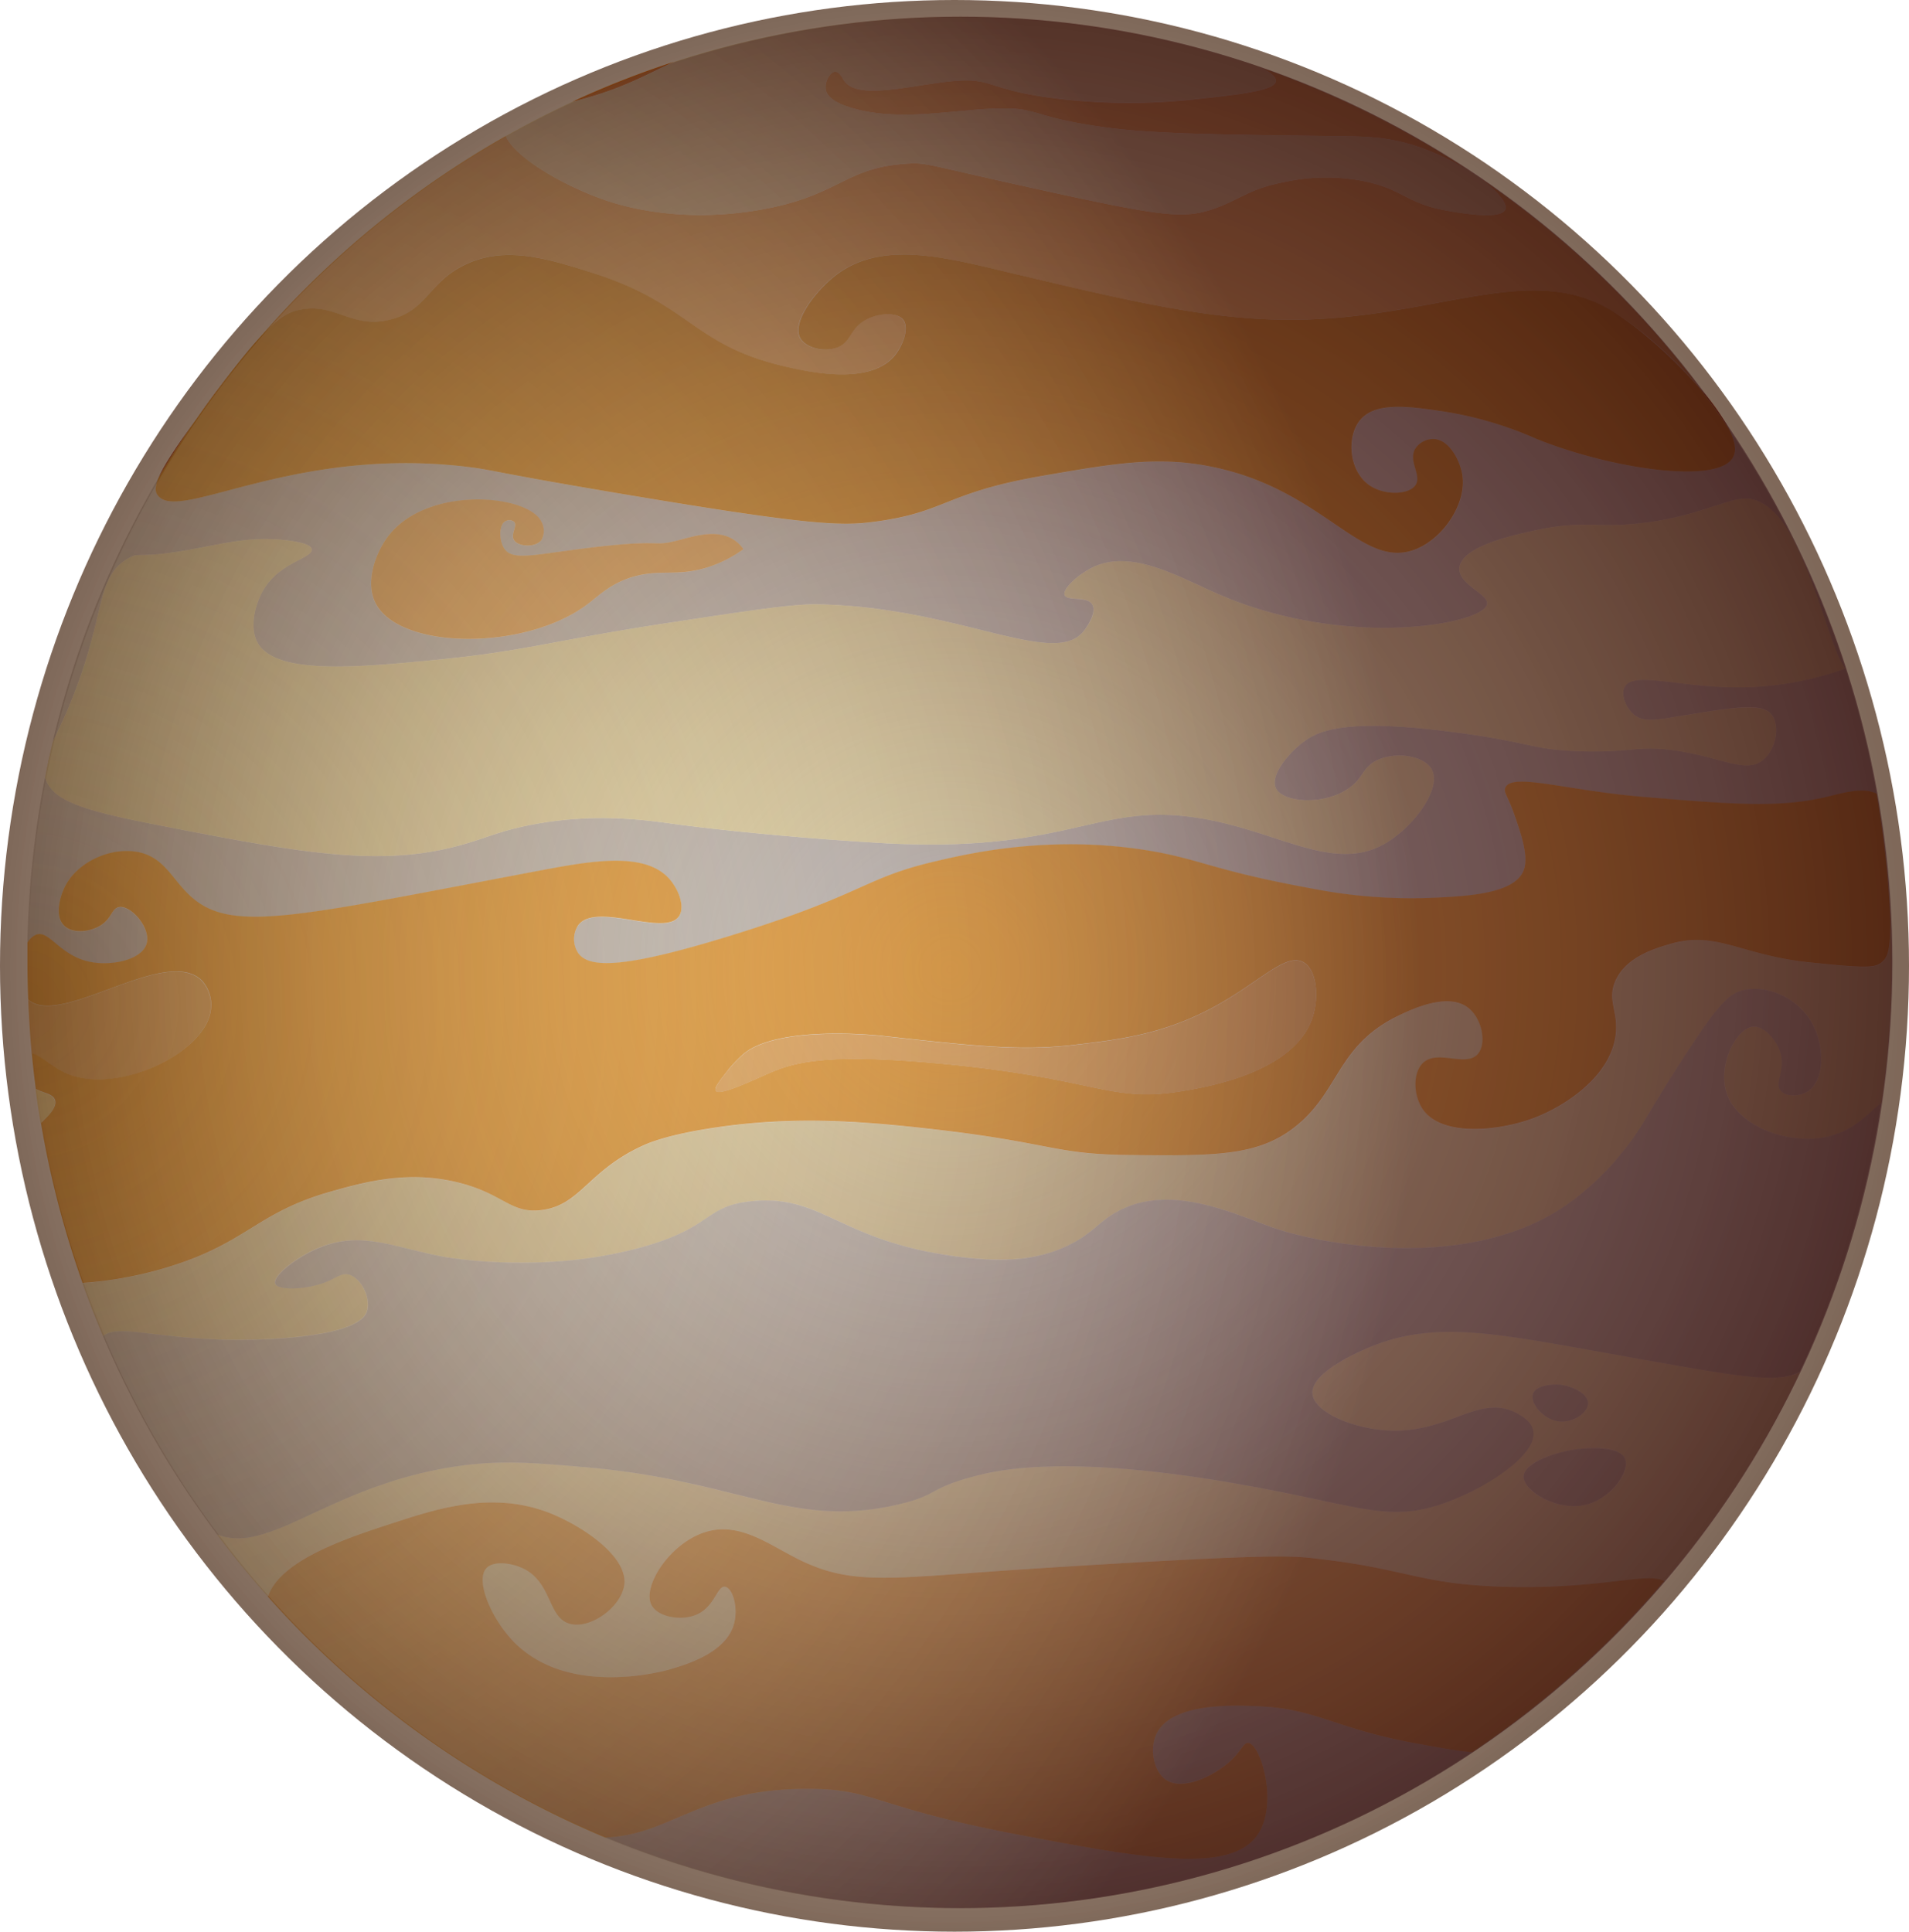 <svg xmlns="http://www.w3.org/2000/svg" xmlns:xlink="http://www.w3.org/1999/xlink" viewBox="0 0 338 342"><defs><style>.cls-1{isolation:isolate;}.cls-2{fill:#fee9a3;}.cls-3{fill:#e56500;}.cls-4{fill:#ebe0b5;}.cls-5{fill:#f2b669;}.cls-6{fill:#ccc;}.cls-7{fill:#f6edc7;}.cls-8{fill:#f2a840;}.cls-9{fill:#fbdf4c;}.cls-10{fill:#f0e8ba;}.cls-11{fill:#b14622;}.cls-12{fill:#e2982c;}.cls-13,.cls-14{opacity:0.68;mix-blend-mode:hard-light;}.cls-13{fill:url(#radial-gradient);}.cls-14{fill:url(#radial-gradient-2);}</style><radialGradient id="radial-gradient" cx="176.2" cy="171.54" r="166.63" gradientTransform="translate(-9.7 -5.04) scale(1.01 1.03)" gradientUnits="userSpaceOnUse"><stop offset="0" stop-color="#c69c6d" stop-opacity="0"/><stop offset="1" stop-color="#42210b"/></radialGradient><radialGradient id="radial-gradient-2" cx="4.14" cy="177.6" r="247.63" gradientUnits="userSpaceOnUse"><stop offset="0" stop-color="#ffffde" stop-opacity="0"/><stop offset="0.44" stop-color="#b5a795" stop-opacity="0.24"/><stop offset="1" stop-color="#2a000b" stop-opacity="0.7"/></radialGradient></defs><g class="cls-1"><g id="Layer_2" data-name="Layer 2"><g id="Layer_8" data-name="Layer 8"><path class="cls-2" d="M9.68,194.77c-.37-1.11-2-1.15-3.39-1.93q.4,3,.91,6C8.42,197.7,10.13,196.1,9.68,194.77Z"/><path class="cls-3" d="M101.36,18c8.57-2.13,12.67-4.62,18-7.07A162,162,0,0,0,101.36,18Z"/><path class="cls-4" d="M48.7,237c14.43-.86,15.93-3.85,16.26-4.87.75-2.37-1.07-5.93-3.25-6.51-1.42-.37-2.17.74-4.88,1.63-3.42,1.11-7.69,1.12-8.13,0-.5-1.29,3.75-4.79,8.13-6.5C64,218,69.45,220.73,78,222.41c0,0,17.54,3.47,35.77-1.62,12.78-3.58,11-7.34,19.51-8.13,12.47-1.16,15.3,7,35.76,9.75,9.72,1.33,15.16.32,19.51-1.62,5-2.26,5.85-4.55,9.75-6.51,9.43-4.73,20.34.75,27.64,3.25,6.06,2.08,29.28,7.35,47.14-1.62,9.94-5,16.26-14.63,16.26-14.63,2.24-3.12,2.54-4.32,8.13-13,6.87-10.68,8.71-12.43,11.38-13,4.13-.9,8.9,1.32,11.38,4.87,3,4.27,3,10.94,0,13-1.48,1-3.92,1.09-4.88,0-1.19-1.35.79-3.44,0-6.5-.64-2.5-2.94-5-4.88-4.88-3,.18-6.23,6.54-4.87,11.38,1.74,6.18,11,9.63,17.88,8.13,5-1.1,7.78-4.6,9.63-6a171.53,171.53,0,0,0,1.82-24.88c0-2.34-.06-4.67-.16-7-.09,4.75-.36,5.94-1.54,7s-2.86,1.08-13,0c-11.89-1.27-16.31-5.61-24.39-3.25-2.74.8-7.85,2.29-9.75,6.5-1.58,3.5.59,5.5,0,9.76-1,7.44-9.23,12.62-14.63,14.63-5.91,2.19-16.1,3.41-19.51-1.63-1.62-2.39-1.8-6.34,0-8.13,2.56-2.55,7.64.79,9.75-1.62,1.61-1.84.78-6.2-1.62-8.13-3.84-3.09-11,.57-13,1.62-10.48,5.39-9.88,13.3-17.88,19.51-6.59,5.11-14.15,5-29.26,4.88-13.9-.14-13.54-2.32-37.39-4.88-10.68-1.14-22.36-2-35.77,0-8.48,1.24-11.89,2.74-13,3.25-9.74,4.5-11,10.55-17.89,11.38-5.44.66-6.59-2.87-14.63-4.87-9-2.25-16.74-.08-22.76,1.62-12.77,3.61-14.56,8.73-27.63,13a67.17,67.17,0,0,1-16.26,3.15c1.12,3.18,2.35,6.31,3.66,9.39C21,233.94,30.18,238.15,48.7,237Z"/><path class="cls-5" d="M52.55,55c6.71-1.7,9.47,3.39,16.51,1.62,6.54-1.63,6.87-6.68,13.21-9.75,7.25-3.51,15.13-1,23.12,1.62,16.57,5.36,17.35,12.51,33,16.26,4,1,15.2,3.64,19.81-1.62,1.54-1.76,2.86-5,1.65-6.51s-4.41-1.2-6.6,0c-2.81,1.54-2.49,3.89-5,4.88-2.29.92-5.63.13-6.61-1.63-1.59-2.84,2.81-8.58,6.61-11.38,8.26-6.08,19.84-2.72,31.37,0,20.69,4.9,34.87,8.26,49.53,8.13,25-.21,41.64-10.43,56.13-1.62A56.87,56.87,0,0,1,292,59.84a91.29,91.29,0,0,1,9,8.84A165.44,165.44,0,0,0,223.37,12c1.68.87,2.6,1.68,2.53,2.37-.18,1.69-6.36,2.35-14.63,3.25a107.64,107.64,0,0,1-22.76,0C174.65,16.1,176.2,13.72,169,14.33c-7,.58-17.07,3.54-19.51,0-.35-.52-.88-1.66-1.62-1.63-.92,0-1.93,1.87-1.63,3.25.23,1.07,1.32,2.25,4.88,3.25,8.52,2.41,18,.12,26,0,6.87-.1,5.57,1.5,17.88,3.25,8.46,1.21,19.3,1.37,40.64,1.63,6,.07,9.69.08,14.63,1.63,9.12,2.84,17.13,9.2,16.26,11.38-.74,1.86-8,.68-11.38,0-5.9-1.22-6.91-3.46-13-4.88a34.53,34.53,0,0,0-14.63,0c-6.57,1.23-8.13,3.29-13,4.88-5,1.63-8.86,1.21-29.26-3.26-21.17-4.63-21.07-5.06-24.39-4.87-11.37.63-12,5.61-26,8.13-14.53,2.61-25-.74-27.64-1.63-7.49-2.57-16.11-7.62-17.67-11.38A166.42,166.42,0,0,0,45.87,59.87C49.38,56.05,51.13,55.33,52.55,55Z"/><path class="cls-6" d="M6.43,165.51c2.37-.8,4.19,3.89,9.76,4.88,3.83.69,8.94-.48,9.75-3.25s-2.75-6.86-4.88-6.5c-1.31.21-1.21,2-3.25,3.25-1.89,1.18-5,1.53-6.5,0-2-2-.16-6.16,0-6.51,2.07-4.57,8.1-7.39,13-6.5s6.17,5.06,9.75,8.13c7.26,6.22,18.68,3.26,61.77-4.88,8.94-1.68,18.47-3.36,22.76,1.63,1.57,1.82,2.73,4.86,1.63,6.5-2.5,3.74-14.78-2.65-17.88,1.63a4.52,4.52,0,0,0,0,4.87c1.94,2.82,8.36,2.76,27.63-3.25,23.36-7.27,22.85-10,35.77-13,6.35-1.5,21.25-4.86,39-1.63,8.12,1.48,11.1,3.49,27.64,6.5A91,91,0,0,0,253.53,159c6.48-.29,14.68-.74,16.26-4.88.92-2.41-.38-6.16-1.62-9.75s-2-4-1.63-4.88c1.19-2.71,10.6.47,24.38,1.63,16,1.34,24.05,2,32.52,0,3-.72,6.38-1.76,8.83-.58A167.87,167.87,0,0,0,306.14,76c1,2,1.38,3.79.68,5-2.73,4.84-21.59,2-34.68-3.25a65.56,65.56,0,0,0-16.51-4.88c-6.1-.9-12.16-1.8-14.86,1.63-2.33,3-1.87,8.87,1.66,11.38,2.7,1.92,7.09,1.77,8.25,0s-1.44-4.28,0-6.51a3.83,3.83,0,0,1,3.3-1.62c2.68.17,4.59,3.91,5,6.5.69,4.84-3.23,11-8.26,13-9.67,3.85-16.15-10.6-36.32-14.63-9.44-1.88-17.15-.54-29.72,1.63-17.49,3-17,6.43-29.72,8.13-5.9.78-11.15.74-44.58-4.88C86,83.4,87.68,83.23,82.27,82.6,51.11,79,31,93,27.79,87.48c-.36-.61-.27-1.5.21-2.72A168.16,168.16,0,0,0,9.33,131.34c.92-1.93,2.17-4.44,3.61-8.09,5.84-14.83,4-21,9.75-24.39,2.19-1.27,1.5.19,11.38-1.63,5.6-1,10-2.26,16.26-1.62,4.56.47,4.84,1.4,4.87,1.62.25,1.5-5.15,2.22-8.13,6.51-1.87,2.7-2.91,7-1.62,9.75,2.85,6.06,17.38,4.75,32.51,3.25s20.66-3.47,40.64-6.5c14.56-2.21,21.83-3.31,26-3.25,24.56.36,41.85,11.24,47.15,4.88.63-.76,2.49-3.45,1.62-4.88s-4.43-.52-4.87-1.63,2.44-3.67,4.87-4.87c7-3.45,15.48,1.76,22.76,4.87,22.24,9.52,46.35,5.23,47.15,1.63.41-1.83-5.2-3.46-4.88-6.5.4-3.71,9.15-5.65,13-6.51,9.83-2.18,11.52-.15,21.13-1.62,11.81-1.82,15.13-5.79,19.51-3.25,3.15,1.82,3.29,5,6.5,13a109.59,109.59,0,0,0,8.13,16.26,56.31,56.31,0,0,1-16.26,3.25c-12.19.58-21.08-3.11-22.76,0-.77,1.43.29,3.75,1.63,4.88,1.95,1.63,4.63.81,9.75,0,8.63-1.38,13-2.07,14.63,0s.79,6.27-1.62,8.13c-2.93,2.25-6.76-.33-14.63-1.63-7.38-1.22-8.31.34-17.88,0-8.36-.3-8.23-1.5-21.14-3.25-20.06-2.72-24.92-.43-27.63,1.62-2.88,2.18-5.85,6-4.88,8.13,1.19,2.62,8.6,3.16,13,0,2.55-1.82,2.33-3.62,4.88-4.87,3.36-1.65,8.44-.84,9.75,1.62,1.78,3.32-3.1,10-8.12,13-7.93,4.77-16.52-.4-27.64-3.26-23.06-5.92-25.24,5.37-61.78,3.26C134.93,148,120.23,146,120.23,146c-5.73-.79-14.68-2.16-26,0-5.21,1-7.54,2.1-11.38,3.26-14.83,4.46-28.51,2-55.27-3.26-13.65-2.65-18.16-4.38-19.51-8.12,0-.09-.05-.18-.08-.27a170.43,170.43,0,0,0-3.13,29.33A3.36,3.36,0,0,1,6.43,165.51Zm118.68-65c-5.31,1.62-8.23.23-13,1.62-4,1.16-6.07,3.33-8.13,4.88-10.91,8.23-32.89,8.11-37.39,0-2.12-3.83,0-8.88,1.63-11.38,6.52-9.78,25.17-8.21,27.63-3.25a3.37,3.37,0,0,1,0,3.25c-1,1.39-4.15,1.21-4.87,0-.63-1,.7-2.57,0-3.25a1.39,1.39,0,0,0-1.63,0c-1.09.76-1,3.51,0,4.87,1.43,1.92,4.68,1.09,13,0,15.78-2.06,12.61-.22,17.88-1.62,2.71-.72,6.74-2,9.75,0a6.21,6.21,0,0,1,1.63,1.62A22.2,22.2,0,0,1,125.11,100.49Z"/><path class="cls-3" d="M41.52,65.11q-3.6,4.52-6.89,9.27c1.39-1.91,2.95-4,4.72-6.41C40.12,66.93,40.83,66,41.52,65.11Z"/><path class="cls-5" d="M37.32,178.52a6.4,6.4,0,0,0-1.62-4.88C29.31,167.29,10.61,182.13,5,177c.12,3.19.33,6.37.62,9.52,1.37.18,3.35,2.21,5.74,3.37C20.34,194.25,36.77,186.42,37.32,178.52Z"/><path class="cls-6" d="M222.65,302.07c-4.28-.18-15.22-.64-17.89,4.88-1.31,2.72-.49,6.65,1.63,8.12,2.92,2,8.4-.53,11.38-3.25,2.08-1.89,2.39-3.36,3.25-3.25,2.22.29,5.36,10.83,1.63,16.26-4.79,6.95-20,4.23-42.27,0-25.92-4.92-25.42-8.11-37.39-8.13-19.19,0-24.15,8.19-35.84,8.62a163.23,163.23,0,0,0,153.52-15.11c-2.65-.22-5.78-.79-10.39-1.64C236.16,306,233.12,302.51,222.65,302.07Z"/><path class="cls-7" d="M279.55,238.67c-16.92-3-26.7-4.56-37.4,0-1.44.61-10.13,4.32-9.75,8.13.34,3.4,7.86,6.48,14.63,6.5,9.75,0,15-6.32,21.14-3.25.86.42,2.9,1.44,3.25,3.25.84,4.39-8.82,10.5-16.26,13-9.47,3.19-14.63.29-34.14-3.25-31.65-5.74-44.19-2.86-48.77-1.62-8.1,2.18-6,3.19-13,4.87-18.85,4.53-28.31-4.14-55.28-6.5-9.89-.86-16-1.39-24.38,0-21.78,3.6-31.91,15.48-41.16,11.88q4.27,5.7,9,11c2.23-6.57,14.17-10.45,22.41-13.12,7.76-2.52,17.51-5.68,27.64-1.63,5.68,2.27,14.11,7.87,13,13-.86,3.95-6.27,7.63-9.76,6.5-3.76-1.22-3-7.32-8.13-9.76-2.12-1-5.27-1.39-6.5,0-2,2.21.87,8.89,4.88,13,9.66,9.92,26.49,5.21,27.63,4.88,2.92-.86,10-3,11.38-8.13.76-2.88-.38-6.31-1.62-6.5s-1.78,3.43-4.88,4.87c-2.79,1.3-7,.49-8.13-1.62-1.73-3.29,3.33-11.15,9.76-13,5.92-1.71,11,2.26,16.25,4.88,9.91,4.94,16.73,3.24,42.27,1.62,44-2.78,45.41-2.21,50.4-1.62,15.2,1.78,17.57,4.47,32.51,4.88,16.86.46,24.95-2.66,28.16-1a168.11,168.11,0,0,0,24-37C314.05,245.21,307.42,243.6,279.55,238.67Zm-8.13,8.13c.48-1.43,3.16-1.82,4.87-1.63,2,.22,4.86,1.47,4.88,3.25s-2.59,3.38-4.88,3.25C273.39,251.52,270.85,248.48,271.42,246.8Zm9.75,19.5c-5.18,1.52-11.45-2.18-11.38-4.87s6-4.46,9.76-4.88c1.23-.14,7-.78,8.12,1.63S285.36,265.08,281.17,266.3Z"/><path class="cls-5" d="M266.54,280.94c-14.94-.41-17.31-3.1-32.51-4.88-5-.59-6.39-1.16-50.4,1.62-25.54,1.62-32.36,3.32-42.27-1.62-5.26-2.62-10.33-6.59-16.25-4.88-6.43,1.86-11.49,9.72-9.76,13,1.12,2.11,5.34,2.92,8.13,1.62,3.1-1.44,3.55-5.08,4.88-4.87s2.38,3.62,1.62,6.5c-1.35,5.17-8.46,7.27-11.38,8.13-1.14.33-18,5-27.63-4.88-4-4.12-6.83-10.8-4.88-13,1.23-1.39,4.38-1,6.5,0,5.12,2.44,4.37,8.54,8.13,9.76,3.49,1.13,8.9-2.55,9.76-6.5,1.1-5.14-7.33-10.74-13-13-10.13-4.05-19.88-.89-27.64,1.63-8.24,2.67-20.18,6.55-22.41,13.12a165.54,165.54,0,0,0,59.73,42.64c11.69-.43,16.65-8.64,35.84-8.62,12,0,11.47,3.21,37.39,8.13,22.29,4.23,37.48,6.95,42.27,0,3.73-5.43.59-16-1.63-16.26-.86-.11-1.17,1.36-3.25,3.25-3,2.72-8.46,5.28-11.38,3.25-2.12-1.47-2.94-5.4-1.63-8.12,2.67-5.52,13.61-5.06,17.89-4.88,10.47.44,13.51,3.9,27.63,6.5,4.61.85,7.74,1.42,10.39,1.64a166.7,166.7,0,0,0,34-30.31C291.49,278.28,283.4,281.4,266.54,280.94Z"/><path class="cls-6" d="M279.55,256.55c-3.79.42-9.69,2.3-9.76,4.88s6.2,6.39,11.38,4.87c4.19-1.22,7.55-5.84,6.5-8.12S280.78,256.41,279.55,256.55Z"/><path class="cls-6" d="M276.29,251.67c2.29.13,4.9-1.53,4.88-3.25s-2.87-3-4.88-3.25c-1.71-.19-4.39.2-4.87,1.63C270.85,248.48,273.39,251.52,276.29,251.67Z"/><path class="cls-6" d="M323.44,201.28c-6.9,1.5-16.14-1.95-17.88-8.13-1.36-4.84,1.91-11.2,4.87-11.38,1.94-.12,4.24,2.38,4.88,4.88.79,3.06-1.19,5.15,0,6.5,1,1.09,3.4,1,4.88,0,3-2.07,3-8.74,0-13-2.48-3.55-7.25-5.77-11.38-4.87-2.67.57-4.51,2.32-11.38,13-5.59,8.69-5.89,9.89-8.13,13,0,0-6.32,9.64-16.26,14.63-17.86,9-41.08,3.7-47.14,1.62-7.3-2.5-18.21-8-27.64-3.25-3.9,2-4.72,4.25-9.75,6.51-4.35,1.94-9.79,3-19.51,1.62-20.46-2.79-23.29-10.91-35.76-9.75-8.55.79-6.73,4.55-19.51,8.13C95.5,225.88,78,222.41,78,222.41c-8.51-1.68-14-4.42-21.13-1.62-4.38,1.71-8.63,5.21-8.13,6.5.44,1.12,4.71,1.11,8.13,0,2.71-.89,3.46-2,4.88-1.63,2.18.58,4,4.14,3.25,6.51-.33,1-1.83,4-16.26,4.87-18.52,1.11-27.68-3.1-30.48-.46a167.63,167.63,0,0,0,20.21,35.1c9.25,3.6,19.38-8.28,41.16-11.88,8.43-1.39,14.49-.86,24.38,0,27,2.36,36.43,11,55.28,6.5,7-1.68,4.9-2.69,13-4.87,4.58-1.24,17.12-4.12,48.77,1.62,19.51,3.54,24.67,6.44,34.14,3.25,7.44-2.5,17.1-8.61,16.26-13-.35-1.81-2.39-2.83-3.25-3.25C262,247,256.78,253.32,247,253.3c-6.77,0-14.29-3.1-14.63-6.5-.38-3.81,8.31-7.52,9.75-8.13,10.7-4.56,20.48-3,37.4,0,27.87,4.93,34.5,6.54,39.12,4.2a168.11,168.11,0,0,0,14.4-47.6C331.22,196.68,328.47,200.18,323.44,201.28Z"/><path class="cls-8" d="M58.45,211c6-1.7,13.74-3.87,22.76-1.62,8,2,9.19,5.53,14.63,4.87,6.9-.83,8.15-6.88,17.89-11.38,1.11-.51,4.52-2,13-3.25,13.41-2,25.09-1.14,35.77,0,23.85,2.56,23.49,4.74,37.39,4.88,15.11.15,22.67.23,29.26-4.88,8-6.21,7.4-14.12,17.88-19.51,2.05-1,9.17-4.71,13-1.62,2.4,1.93,3.23,6.29,1.62,8.13-2.11,2.41-7.19-.93-9.75,1.62-1.8,1.79-1.62,5.74,0,8.13,3.41,5,13.6,3.82,19.51,1.63,5.4-2,13.6-7.19,14.63-14.63.59-4.26-1.58-6.26,0-9.76,1.9-4.21,7-5.7,9.75-6.5,8.08-2.36,12.5,2,24.39,3.25,10.14,1.08,11.83,1,13,0s1.45-2.23,1.54-7a170,170,0,0,0-2.46-22.86c-2.45-1.18-5.83-.14-8.83.58-8.47,2-16.49,1.34-32.52,0-13.78-1.16-23.19-4.34-24.38-1.63-.37.85.43,1.42,1.63,4.88s2.54,7.34,1.62,9.75c-1.58,4.14-9.78,4.59-16.26,4.88a91,91,0,0,1-21.13-1.63c-16.54-3-19.52-5-27.64-6.5-17.76-3.23-32.66.13-39,1.63-12.92,3-12.41,5.73-35.77,13-19.27,6-25.69,6.07-27.63,3.25a4.52,4.52,0,0,1,0-4.87c3.1-4.28,15.38,2.11,17.88-1.63,1.1-1.64-.06-4.68-1.63-6.5-4.29-5-13.82-3.31-22.76-1.63-43.09,8.14-54.51,11.1-61.77,4.88-3.58-3.07-4.83-7.23-9.75-8.13s-10.94,1.93-13,6.5c-.16.35-2,4.5,0,6.51,1.51,1.53,4.61,1.18,6.5,0,2-1.27,1.94-3,3.25-3.25,2.13-.36,5.69,3.73,4.88,6.5s-5.92,3.94-9.75,3.25c-5.57-1-7.39-5.68-9.76-4.88a3.36,3.36,0,0,0-1.58,1.43c0,1.14,0,2.29,0,3.45,0,2.22.05,4.42.14,6.62,5.66,5.12,24.36-9.72,30.75-3.37a6.4,6.4,0,0,1,1.62,4.88c-.55,7.9-17,15.73-26,11.38-2.39-1.16-4.37-3.19-5.74-3.37.2,2.11.44,4.22.72,6.31,1.42.78,3,.82,3.39,1.93.45,1.33-1.26,2.93-2.48,4.11a167.6,167.6,0,0,0,7.36,28.31A67.17,67.17,0,0,0,30.82,224C43.89,219.76,45.68,214.64,58.45,211Zm70.45-21.55a24.46,24.46,0,0,1,2.71-2.83c6.21-5.27,24.38-3.25,24.38-3.25,16.46,1.82,24.69,2.73,34.14,1.62,7.85-.92,15.61-1.83,24.39-6.5,8.43-4.48,13.08-9.92,16.26-8.13,2.4,1.35,2.78,6.2,1.62,9.75-3.15,9.66-18.5,12.28-22.76,13-13.4,2.29-15-2.28-43.89-4.88-18.66-1.68-24.57-.36-29.26,1.63-2.81,1.19-9.1,4.27-9.76,3.25C126.39,192.62,127.63,191.07,128.9,189.48Z"/><path class="cls-5" d="M136.49,189.9c4.69-2,10.6-3.31,29.26-1.63,28.87,2.6,30.49,7.17,43.89,4.88,4.26-.73,19.61-3.35,22.76-13,1.16-3.55.78-8.4-1.62-9.75-3.18-1.79-7.83,3.65-16.26,8.13-8.78,4.67-16.54,5.58-24.39,6.5-9.45,1.11-17.68.2-34.14-1.62,0,0-18.17-2-24.38,3.25a24.46,24.46,0,0,0-2.71,2.83c-1.27,1.59-2.51,3.14-2.17,3.67C127.39,194.17,133.68,191.09,136.49,189.9Z"/><path class="cls-9" d="M8,137.61q.62-3.17,1.35-6.27"/><path class="cls-10" d="M27.57,146c26.76,5.21,40.44,7.72,55.27,3.26C86.68,148.1,89,147,94.22,146c11.33-2.16,20.28-.79,26,0,0,0,14.7,2,35.76,3.26,36.54,2.11,38.72-9.18,61.78-3.26,11.12,2.86,19.71,8,27.64,3.26,5-3,9.9-9.69,8.12-13-1.31-2.46-6.39-3.27-9.75-1.62-2.55,1.25-2.33,3.05-4.88,4.87-4.4,3.16-11.81,2.62-13,0-1-2.12,2-5.95,4.88-8.13,2.71-2.05,7.57-4.34,27.63-1.62,12.91,1.75,12.78,2.95,21.14,3.25,9.57.34,10.5-1.22,17.88,0,7.87,1.3,11.7,3.88,14.63,1.63,2.41-1.86,3.2-6.19,1.62-8.13s-6-1.38-14.63,0c-5.12.81-7.8,1.63-9.75,0-1.34-1.13-2.4-3.45-1.63-4.88,1.68-3.11,10.57.58,22.76,0a56.31,56.31,0,0,0,16.26-3.25c-2.24-3.68-3.44-9.19-6.26-16.26-3.22-8-5.22-11.18-8.37-13-4.38-2.54-7.7,1.43-19.51,3.25-9.61,1.47-11.3-.56-21.13,1.62-3.86.86-12.61,2.8-13,6.51-.32,3,5.29,4.67,4.88,6.5-.8,3.6-24.91,7.89-47.15-1.63-7.28-3.11-15.78-8.32-22.76-4.87-2.43,1.2-5.32,3.77-4.87,4.87s3.93.07,4.87,1.63-1,4.12-1.62,4.88c-5.3,6.36-22.59-4.52-47.15-4.88-4.18-.06-11.45,1-26,3.25-20,3-25.49,5-40.64,6.5s-29.66,2.81-32.51-3.25c-1.29-2.73-.25-7,1.62-9.75,3-4.29,8.38-5,8.13-6.51,0-.22-.31-1.15-4.87-1.62-6.25-.64-10.66.6-16.26,1.62-9.88,1.82-9.19.36-11.38,1.63-5.74,3.34-3.91,9.56-9.75,24.39-1.44,3.65-2.69,6.16-3.61,8.09q-.74,3.1-1.35,6.27c0,.09,0,.18.08.27C9.41,141.62,13.92,143.35,27.57,146Z"/><path class="cls-5" d="M130,95.61c-3-2-7-.72-9.75,0-5.27,1.4-2.1-.44-17.88,1.62-8.33,1.09-11.58,1.92-13,0-1-1.36-1.09-4.11,0-4.87a1.39,1.39,0,0,1,1.63,0c.7.68-.63,2.2,0,3.25.72,1.21,3.82,1.39,4.87,0a3.37,3.37,0,0,0,0-3.25c-2.46-5-21.11-6.53-27.63,3.25-1.67,2.5-3.75,7.55-1.63,11.38,4.5,8.11,26.48,8.23,37.39,0,2.06-1.55,4.14-3.72,8.13-4.88,4.78-1.39,7.7,0,13-1.62a22.2,22.2,0,0,0,6.5-3.26A6.21,6.21,0,0,0,130,95.61Z"/><path class="cls-11" d="M28,84.76c2.09-3.54,4.3-7,6.63-10.38C31.15,79.16,28.89,82.52,28,84.76Z"/><path class="cls-11" d="M41.52,65.11c1.41-1.78,2.87-3.52,4.35-5.24C44.66,61.2,43.22,62.92,41.52,65.11Z"/><path class="cls-11" d="M300.94,68.68q2.7,3.55,5.2,7.27A36.25,36.25,0,0,0,300.94,68.68Z"/><path class="cls-12" d="M27.79,87.48C31,93,51.11,79,82.27,82.6c5.41.63,3.77.8,28.07,4.88,33.43,5.62,38.68,5.66,44.58,4.88,12.75-1.7,12.23-5.11,29.72-8.13,12.57-2.17,20.28-3.51,29.72-1.63,20.17,4,26.65,18.48,36.32,14.63,5-2,8.95-8.16,8.26-13-.37-2.59-2.28-6.33-5-6.5a3.83,3.83,0,0,0-3.3,1.62c-1.44,2.23,1.15,4.74,0,6.51s-5.55,1.92-8.25,0c-3.53-2.51-4-8.41-1.66-11.38,2.7-3.43,8.76-2.53,14.86-1.63a65.56,65.56,0,0,1,16.51,4.88C285.23,83,304.09,85.82,306.82,81c.7-1.24.32-3-.68-5q-2.5-3.7-5.2-7.27a91.29,91.29,0,0,0-9-8.84A56.87,56.87,0,0,0,285.35,55c-14.49-8.81-31.15,1.41-56.13,1.62-14.66.13-28.84-3.23-49.53-8.13-11.53-2.72-23.11-6.08-31.37,0-3.8,2.8-8.2,8.54-6.61,11.38,1,1.76,4.32,2.55,6.61,1.63,2.46-1,2.14-3.34,5-4.88,2.19-1.2,5.46-1.44,6.6,0s-.11,4.75-1.65,6.51c-4.61,5.26-15.82,2.58-19.81,1.62-15.67-3.75-16.45-10.9-33-16.26-8-2.58-15.87-5.13-23.12-1.62C75.93,49.91,75.6,55,69.06,56.59c-7,1.77-9.8-3.32-16.51-1.62-1.42.36-3.17,1.08-6.68,4.9-1.48,1.72-2.94,3.46-4.35,5.24-.69.88-1.4,1.82-2.17,2.86-1.77,2.38-3.33,4.5-4.72,6.41C32.3,77.75,30.09,81.22,28,84.76,27.52,86,27.43,86.87,27.79,87.48Z"/><path class="cls-4" d="M107.22,35.46c2.61.89,13.11,4.24,27.64,1.63,14-2.52,14.64-7.5,26-8.13,3.32-.19,3.22.24,24.39,4.87,20.4,4.47,24.22,4.89,29.26,3.26,4.87-1.59,6.43-3.65,13-4.88a34.53,34.53,0,0,1,14.63,0c6.1,1.42,7.11,3.66,13,4.88,3.35.68,10.64,1.86,11.38,0,.87-2.18-7.14-8.54-16.26-11.38-4.94-1.55-8.6-1.56-14.63-1.63-21.34-.26-32.18-.42-40.64-1.63-12.31-1.75-11-3.35-17.88-3.25-8,.12-17.49,2.41-26,0-3.56-1-4.65-2.18-4.88-3.25-.3-1.38.71-3.21,1.63-3.25.74,0,1.27,1.11,1.62,1.63,2.44,3.54,12.52.58,19.51,0,7.2-.61,5.65,1.77,19.51,3.25a107.64,107.64,0,0,0,22.76,0c8.27-.9,14.45-1.56,14.63-3.25.07-.69-.85-1.5-2.53-2.37a163.49,163.49,0,0,0-104-1c-5.33,2.45-9.43,4.94-18,7.07q-6,2.79-11.81,6.07C91.11,27.84,99.73,32.89,107.22,35.46Z"/><ellipse class="cls-13" cx="169" cy="171" rx="169" ry="171"/><ellipse class="cls-14" cx="170.05" cy="170.39" rx="165.01" ry="167.44"/></g></g></g></svg>